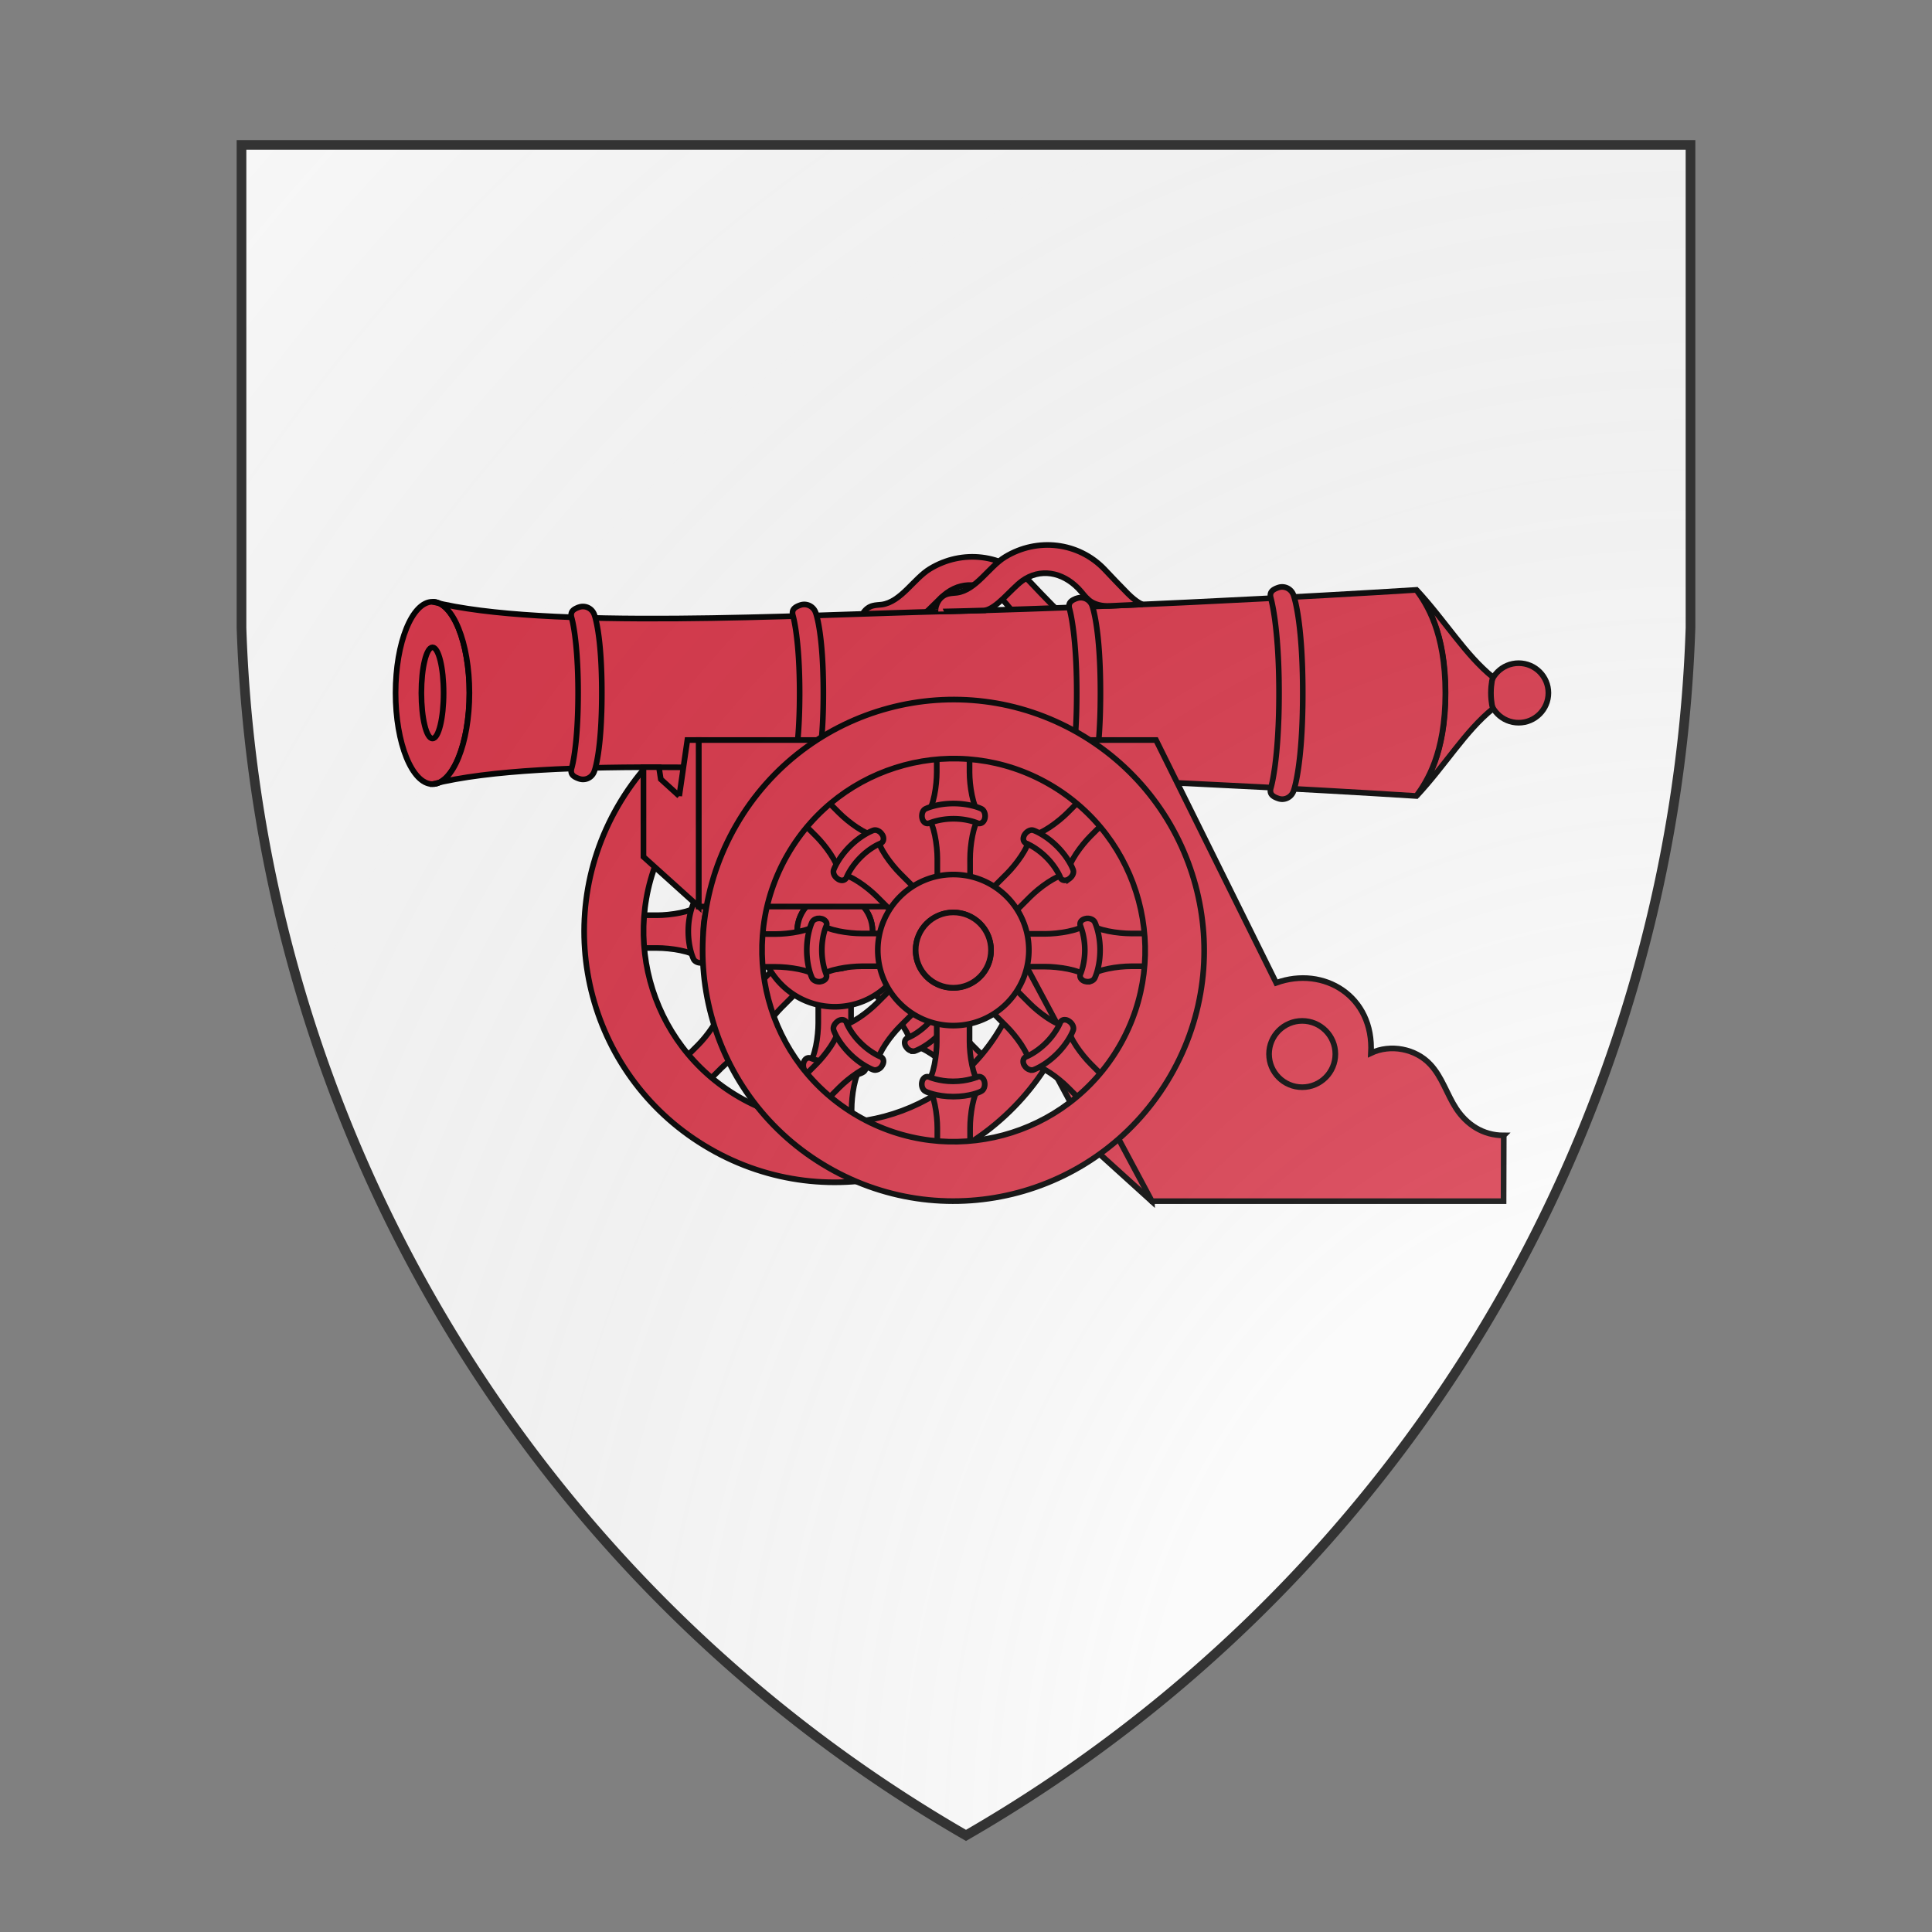 <svg id="coaworld_burg_331_burg_331_s0" width="500" height="500" viewBox="0 10 200 200" xmlns="http://www.w3.org/2000/svg" xmlns:x="http://www.w3.org/1999/xlink"><rect x="0" y="10" width="200" height="200" fill="#808080" stroke="none"/><defs><clipPath id="heater_coaworld_burg_331_burg_331_s0"><path d="m25,25 h150 v50 a150,150,0,0,1,-75,125 a150,150,0,0,1,-75,-125 z"/></clipPath><g id="cannon_coaworld_burg_331_burg_331_s0" stroke-width=".39"><path stroke-width=".4" d="m98.15 99.13 10.87 20.33 3.8 3.44-.94-26.38-13.73 2.61z"/><g><g><path d="M89.168 113.692c.455.455.676 1.95.676 2.847v2.626h2.262v-2.626c0-.884.208-2.392.676-2.847"/><path d="M92.743 113.445c-.455-.455-.676-1.95-.676-2.847v-2.626h-2.262v2.626c0 .884-.208 2.392-.676 2.847"/><path d="M90.949 114.381c-1.144 0-1.898-.338-1.924-.364-.208-.104-.286-.39-.247-.611.039-.247.195-.403.377-.403.052 0 .091.013.13.026 0 0 .663.299 1.651.299s1.651-.299 1.664-.299c.039-.026.091-.026.13-.026.182 0 .338.156.377.403.039.234-.039.52-.247.611-.052.039-.78.364-1.911.364z"/><path d="M81.537 102.486c-.455.455-1.95.676-2.847.676h-2.626v2.262h2.626c.884 0 2.392.208 2.847.676"/><path d="M81.693 106.451c-.221 0-.416-.104-.494-.26-.039-.078-.364-.806-.364-1.924s.325-1.846.364-1.924c.078-.156.26-.26.494-.26a.36.36 0 0 1 .117.013.493.493 0 0 1 .364.234.282.282 0 0 1 0 .286s-.299.663-.299 1.651.299 1.651.299 1.664a.462.462 0 0 1 .026.13c0 .182-.156.338-.403.377-.026.013-.065.013-.104.013z"/><path d="M83.019 109.662c0 .65-.91 1.859-1.534 2.483l-1.859 1.859 1.599 1.599 1.859-1.859c.624-.624 1.833-1.534 2.483-1.534"/><path d="M85.736 112.015c0-.65.91-1.859 1.534-2.483l1.859-1.859-1.599-1.599-1.859 1.859c-.624.624-1.833 1.534-2.483 1.534"/><path d="M96.357 112.197c.65 0 1.859.91 2.483 1.534l1.859 1.859 1.599-1.599-1.859-1.859c-.624-.624-1.534-1.833-1.534-2.483"/><path d="M98.71 109.493c-.65 0-1.859-.91-2.483-1.534l-1.859-1.859-1.599 1.586 1.859 1.859c.624.624 1.534 1.833 1.534 2.483"/><path d="M96.357 112.548a.603.603 0 0 1-.481-.286.49.49 0 0 1-.091-.429.342.342 0 0 1 .195-.208s.676-.26 1.378-.962c.702-.702.962-1.378.962-1.378a.324.324 0 0 1 .325-.208c.104 0 .208.039.312.117.195.13.338.39.26.611-.026.078-.325.832-1.105 1.612-.793.793-1.534 1.079-1.612 1.105-.052.026-.091.026-.143.026z"/><path d="M75.973 95.635c4.784-8.281 15.366-11.115 23.634-6.331s11.115 15.366 6.331 23.634c-4.784 8.281-15.366 11.115-23.634 6.331-8.281-4.771-11.115-15.353-6.331-23.634zm8.385 20.085c6.318 3.653 14.404 1.482 18.057-4.836s1.482-14.404-4.836-18.057-14.404-1.482-18.057 4.836-1.495 14.404 4.836 18.057z"/><path d="M90.949 99.054c-2.873 0-5.213 2.34-5.213 5.213s2.34 5.213 5.213 5.213 5.213-2.34 5.213-5.213-2.327-5.213-5.213-5.213zm0 7.826a2.6 2.6 0 1 1 2.6-2.6c.013 1.43-1.157 2.6-2.6 2.6z"/><circle cx="90.949" cy="104.267" r="2.6"/></g><g class="secondary"><path d="M96.097 82.947c.819-.117 1.82-1.469 2.574-2.028 1.248-.91 2.782-.637 3.9.52.338.351.377.494.741.806.377.312.936.416 1.417.39l2.275-.104s-.364-.091-1.027-.754c-.546-.546-1.079-1.118-1.612-1.677-1.794-1.872-4.628-2.197-6.851-.845-1.118.676-2.002 2.288-3.328 2.47-.208.026-.416.026-.611.078-.533.13-.884.676-.871 1.222 0 .013 3.263-.065 3.393-.078z"/><ellipse cx="63.181" cy="87.822" rx="2.548" ry="6.292"/><ellipse cx="63.181" cy="87.822" rx=".767" ry="3.146"/><circle cx="138.139" cy="87.822" r="2.054"/><path d="M136.358 86.73c-1.911-1.547-3.276-3.874-5.265-6.019.702.962 2.002 2.912 2.002 7.111s-1.3 6.149-2.002 7.111c2.002-2.145 3.354-4.472 5.265-6.019 0 0-.13-.442-.13-1.092s.13-1.092.13-1.092z"/><path d="M63.181 94.114c1.404 0 2.548-2.821 2.548-6.292s-1.144-6.292-2.548-6.292c7.67 1.95 25.285.91 35.451.663 14.69-.351 32.448-1.482 32.448-1.482.702.962 2.002 2.912 2.002 7.111s-1.3 6.149-2.002 7.111c0 0-17.745-1.144-32.448-1.482-10.166-.234-27.664-1.313-35.451.663z"/><path d="M107.927 94.4a.816.816 0 0 1-.247-.039c-.429-.143-.663-.325-.533-.754.013-.039.494-1.677.494-5.785 0-4.134-.494-5.772-.494-5.785-.13-.429.104-.611.533-.754a.832.832 0 0 1 1.027.52c.026.078.572 1.56.572 6.019s-.546 5.941-.572 6.019a.812.812 0 0 1-.78.559z"/><path d="M121.824 95.154a.816.816 0 0 1-.247-.039c-.429-.143-.663-.325-.533-.754.013-.039.559-1.885.559-6.526 0-4.667-.559-6.513-.559-6.539-.13-.429.104-.611.533-.754a.828.828 0 0 1 1.027.533c.026.078.637 1.768.637 6.76s-.611 6.682-.637 6.76a.836.836 0 0 1-.78.559z"/><path d="M88.843 93.958a.816.816 0 0 1-.247-.039c-.429-.143-.663-.325-.533-.754.013-.039.455-1.547.455-5.33 0-3.809-.455-5.317-.455-5.33-.13-.429.104-.611.533-.754a.832.832 0 0 1 1.027.52c.026.065.533 1.43.533 5.564s-.52 5.499-.533 5.564a.824.824 0 0 1-.78.559z"/><path d="M73.568 93.789a.816.816 0 0 1-.247-.039c-.429-.143-.663-.325-.533-.754.013-.039.442-1.508.442-5.174 0-3.705-.442-5.161-.442-5.174-.13-.429.104-.611.533-.754a.832.832 0 0 1 1.027.52c.026.065.52 1.391.52 5.408s-.494 5.343-.52 5.408a.819.819 0 0 1-.78.559z"/><path d="M101.284 82.128c.819-.117 1.82-1.469 2.574-2.028 1.248-.91 2.782-.637 3.9.52.338.351.377.494.741.806.377.312.936.416 1.417.39l2.275-.104s-.364-.091-1.027-.754c-.546-.546-1.079-1.118-1.612-1.677-1.794-1.872-4.628-2.197-6.851-.845-1.118.676-2.002 2.288-3.328 2.47-.208.026-.416.026-.611.078-.533.13-.884.676-.871 1.222-.013.013 3.263-.065 3.393-.078z"/></g><path d="M137.112 118.359c-1.456 0-2.561-.767-3.276-1.846-.65-.988-.975-2.184-1.794-3.055-1.014-1.092-2.756-1.417-4.095-.78.221-3.939-3.263-6.032-6.539-4.849l-8.294-16.757H81.55v11.492h20.41l10.868 20.332h24.271l.013-4.537z"/><path d="m80.211 94.933-1.274-1.157-.13-.832h-1.066v6.188l3.809 3.432V91.072h-.78l-.559 3.861z"/><circle cx="123.202" cy="112.743" r="2.288"/><g><path d="M100.92 96.142c-.455-.455-.676-1.95-.676-2.847v-2.626h-2.262v2.626c0 .884-.208 2.392-.676 2.847"/><path d="M97.345 96.402c.455.455.676 1.95.676 2.847v2.626h2.262v-2.626c0-.884.208-2.392.676-2.847"/><path d="M100.92 96.831c-.052 0-.091-.013-.13-.026 0 0-.663-.299-1.651-.299s-1.651.299-1.664.299a.462.462 0 0 1-.13.026c-.182 0-.338-.156-.377-.403-.039-.234.039-.52.247-.611.078-.039.806-.364 1.924-.364s1.846.325 1.924.364c.208.104.286.39.247.611-.039.247-.195.403-.39.403z"/><path d="M97.345 114.992c.455.455.676 1.95.676 2.847v2.626h2.262v-2.626c0-.884.208-2.392.676-2.847"/><path d="M100.92 114.745c-.455-.455-.676-1.95-.676-2.847v-2.626h-2.262v2.626c0 .884-.208 2.392-.676 2.847"/><path d="M99.126 115.681c-1.144 0-1.898-.338-1.924-.364-.208-.104-.286-.39-.247-.611.039-.247.195-.403.377-.403.052 0 .091.013.13.026 0 0 .663.299 1.651.299s1.651-.299 1.664-.299c.039-.026.091-.026.13-.026.182 0 .338.156.377.403.039.234-.039.52-.247.611-.052.039-.78.364-1.911.364z"/><path d="M108.551 107.361c.455-.455 1.95-.676 2.847-.676h2.626v-2.262h-2.626c-.884 0-2.392-.208-2.847-.676"/><path d="M108.304 103.773c-.455.455-1.95.676-2.847.676h-2.626v2.262h2.626c.884 0 2.392.208 2.847.676"/><path d="M108.395 107.751c-.039 0-.078 0-.117-.013a.494.494 0 0 1-.364-.234.318.318 0 0 1-.013-.286s.299-.663.299-1.651-.299-1.651-.299-1.664c-.026-.039-.026-.091-.026-.13 0-.182.156-.338.403-.377.039-.013.078-.013.117-.013.221 0 .416.104.494.26.013.026.364.78.364 1.924 0 1.118-.325 1.846-.364 1.924-.078.169-.273.26-.494.26z"/><path d="M89.714 103.786c-.455.455-1.95.676-2.847.676h-2.626v2.262h2.626c.884 0 2.392.208 2.847.676"/><path d="M89.961 107.361c.455-.455 1.95-.676 2.847-.676h2.626v-2.262h-2.626c-.884 0-2.392-.208-2.847-.676"/><path d="M89.87 107.751c-.221 0-.416-.104-.494-.26-.039-.078-.364-.806-.364-1.924s.325-1.846.364-1.924c.078-.156.26-.26.494-.26a.36.36 0 0 1 .117.013.493.493 0 0 1 .364.234.282.282 0 0 1 0 .286s-.299.663-.299 1.651.299 1.651.299 1.664a.462.462 0 0 1 .026.13c0 .182-.156.338-.403.377-.026.013-.065.013-.104.013z"/><path d="M107.069 100.172c0-.65.91-1.859 1.534-2.483l1.859-1.859-1.599-1.599-1.859 1.859c-.624.624-1.833 1.534-2.483 1.534"/><path d="M104.352 97.819c0 .65-.91 1.859-1.534 2.483l-1.859 1.859 1.599 1.599 1.859-1.859c.624-.624 1.833-1.534 2.483-1.534"/><path d="M106.822 100.757c-.143 0-.273-.078-.312-.208 0 0-.26-.676-.962-1.378-.702-.702-1.378-.962-1.378-.962a.307.307 0 0 1-.117-.078c-.13-.13-.13-.351.013-.559.117-.169.312-.286.481-.286.039 0 .091.013.13.026.078.026.832.325 1.612 1.105.793.793 1.079 1.534 1.105 1.612.078.221-.065.468-.26.611a.519.519 0 0 1-.312.117z"/><path d="M91.196 110.962c0 .65-.91 1.859-1.534 2.483l-1.859 1.859 1.599 1.599 1.859-1.859c.624-.624 1.833-1.534 2.483-1.534"/><path d="M93.913 113.315c0-.65.91-1.859 1.534-2.483l1.859-1.859-1.599-1.599-1.859 1.859c-.624.624-1.833 1.534-2.483 1.534"/><path d="M93.718 113.848a.462.462 0 0 1-.13-.026c-.078-.026-.832-.325-1.612-1.105-.793-.793-1.079-1.534-1.105-1.612-.078-.221.065-.468.26-.611a.519.519 0 0 1 .312-.117c.143 0 .273.078.312.208 0 0 .26.689.962 1.378.702.702 1.378.962 1.378.962a.307.307 0 0 1 .117.078c.13.13.13.351-.013.559a.585.585 0 0 1-.481.286z"/><path d="M104.534 113.497c.65 0 1.859.91 2.483 1.534l1.859 1.859 1.599-1.599-1.859-1.859c-.624-.624-1.534-1.833-1.534-2.483"/><path d="M106.887 110.793c-.65 0-1.859-.91-2.483-1.534l-1.859-1.859-1.599 1.586 1.859 1.859c.624.624 1.534 1.833 1.534 2.483"/><path d="M104.534 113.848a.603.603 0 0 1-.481-.286.49.49 0 0 1-.091-.429.342.342 0 0 1 .195-.208s.676-.26 1.378-.962c.702-.702.962-1.378.962-1.378a.324.324 0 0 1 .325-.208c.104 0 .208.039.312.117.195.13.338.39.26.611-.026.078-.325.832-1.105 1.612-.793.793-1.534 1.079-1.612 1.105-.052.026-.091.026-.143.026z"/><path d="M93.731 97.637c-.65 0-1.859-.91-2.483-1.534l-1.859-1.859-1.599 1.599 1.859 1.859c.624.624 1.534 1.833 1.534 2.483"/><path d="M91.378 100.354c.65 0 1.859.91 2.483 1.534l1.859 1.859 1.599-1.599-1.859-1.859c-.624-.624-1.534-1.833-1.534-2.483"/><path d="M91.443 100.757a.519.519 0 0 1-.312-.117c-.195-.13-.338-.39-.26-.611.026-.078.325-.832 1.105-1.612.793-.793 1.534-1.079 1.612-1.105a.385.385 0 0 1 .13-.026c.169 0 .364.104.481.286a.49.49 0 0 1 .091.429.342.342 0 0 1-.195.208s-.689.26-1.378.962c-.702.702-.962 1.378-.962 1.378a.307.307 0 0 1-.078.117.347.347 0 0 1-.234.091z"/><path d="M84.15 96.935c4.784-8.281 15.366-11.115 23.634-6.331s11.115 15.366 6.331 23.634c-4.784 8.281-15.366 11.115-23.634 6.331-8.281-4.771-11.115-15.353-6.331-23.634zm8.385 20.085c6.318 3.653 14.404 1.482 18.057-4.836s1.482-14.404-4.836-18.057-14.404-1.482-18.057 4.836-1.495 14.404 4.836 18.057z"/><path d="M99.126 100.354c-2.873 0-5.213 2.34-5.213 5.213s2.34 5.213 5.213 5.213 5.213-2.34 5.213-5.213-2.327-5.213-5.213-5.213zm0 7.826a2.6 2.6 0 1 1 2.6-2.6c.013 1.43-1.157 2.6-2.6 2.6z"/><circle cx="99.126" cy="105.567" r="2.6"/></g></g></g><radialGradient id="backlight" cx="100%" cy="100%" r="150%"><stop stop-color="#fff" stop-opacity=".3" offset="0"/><stop stop-color="#fff" stop-opacity=".15" offset=".25"/><stop stop-color="#000" stop-opacity="0" offset="1"/></radialGradient></defs><g clip-path="url(#heater_coaworld_burg_331_burg_331_s0)"><rect x="0" y="0" width="200" height="200" fill="#fafafa"/><g fill="#d7374a" stroke="#000"><style>
      g.secondary,path.secondary {fill: #d7374a;}
      g.tertiary,path.tertiary {fill: #d7374a;}
    </style><use x:href="#cannon_coaworld_burg_331_burg_331_s0" transform="translate(-50 -50) scale(1.5)"/></g></g><path d="m25,25 h150 v50 a150,150,0,0,1,-75,125 a150,150,0,0,1,-75,-125 z" fill="url(#backlight)" stroke="#333"/></svg>
